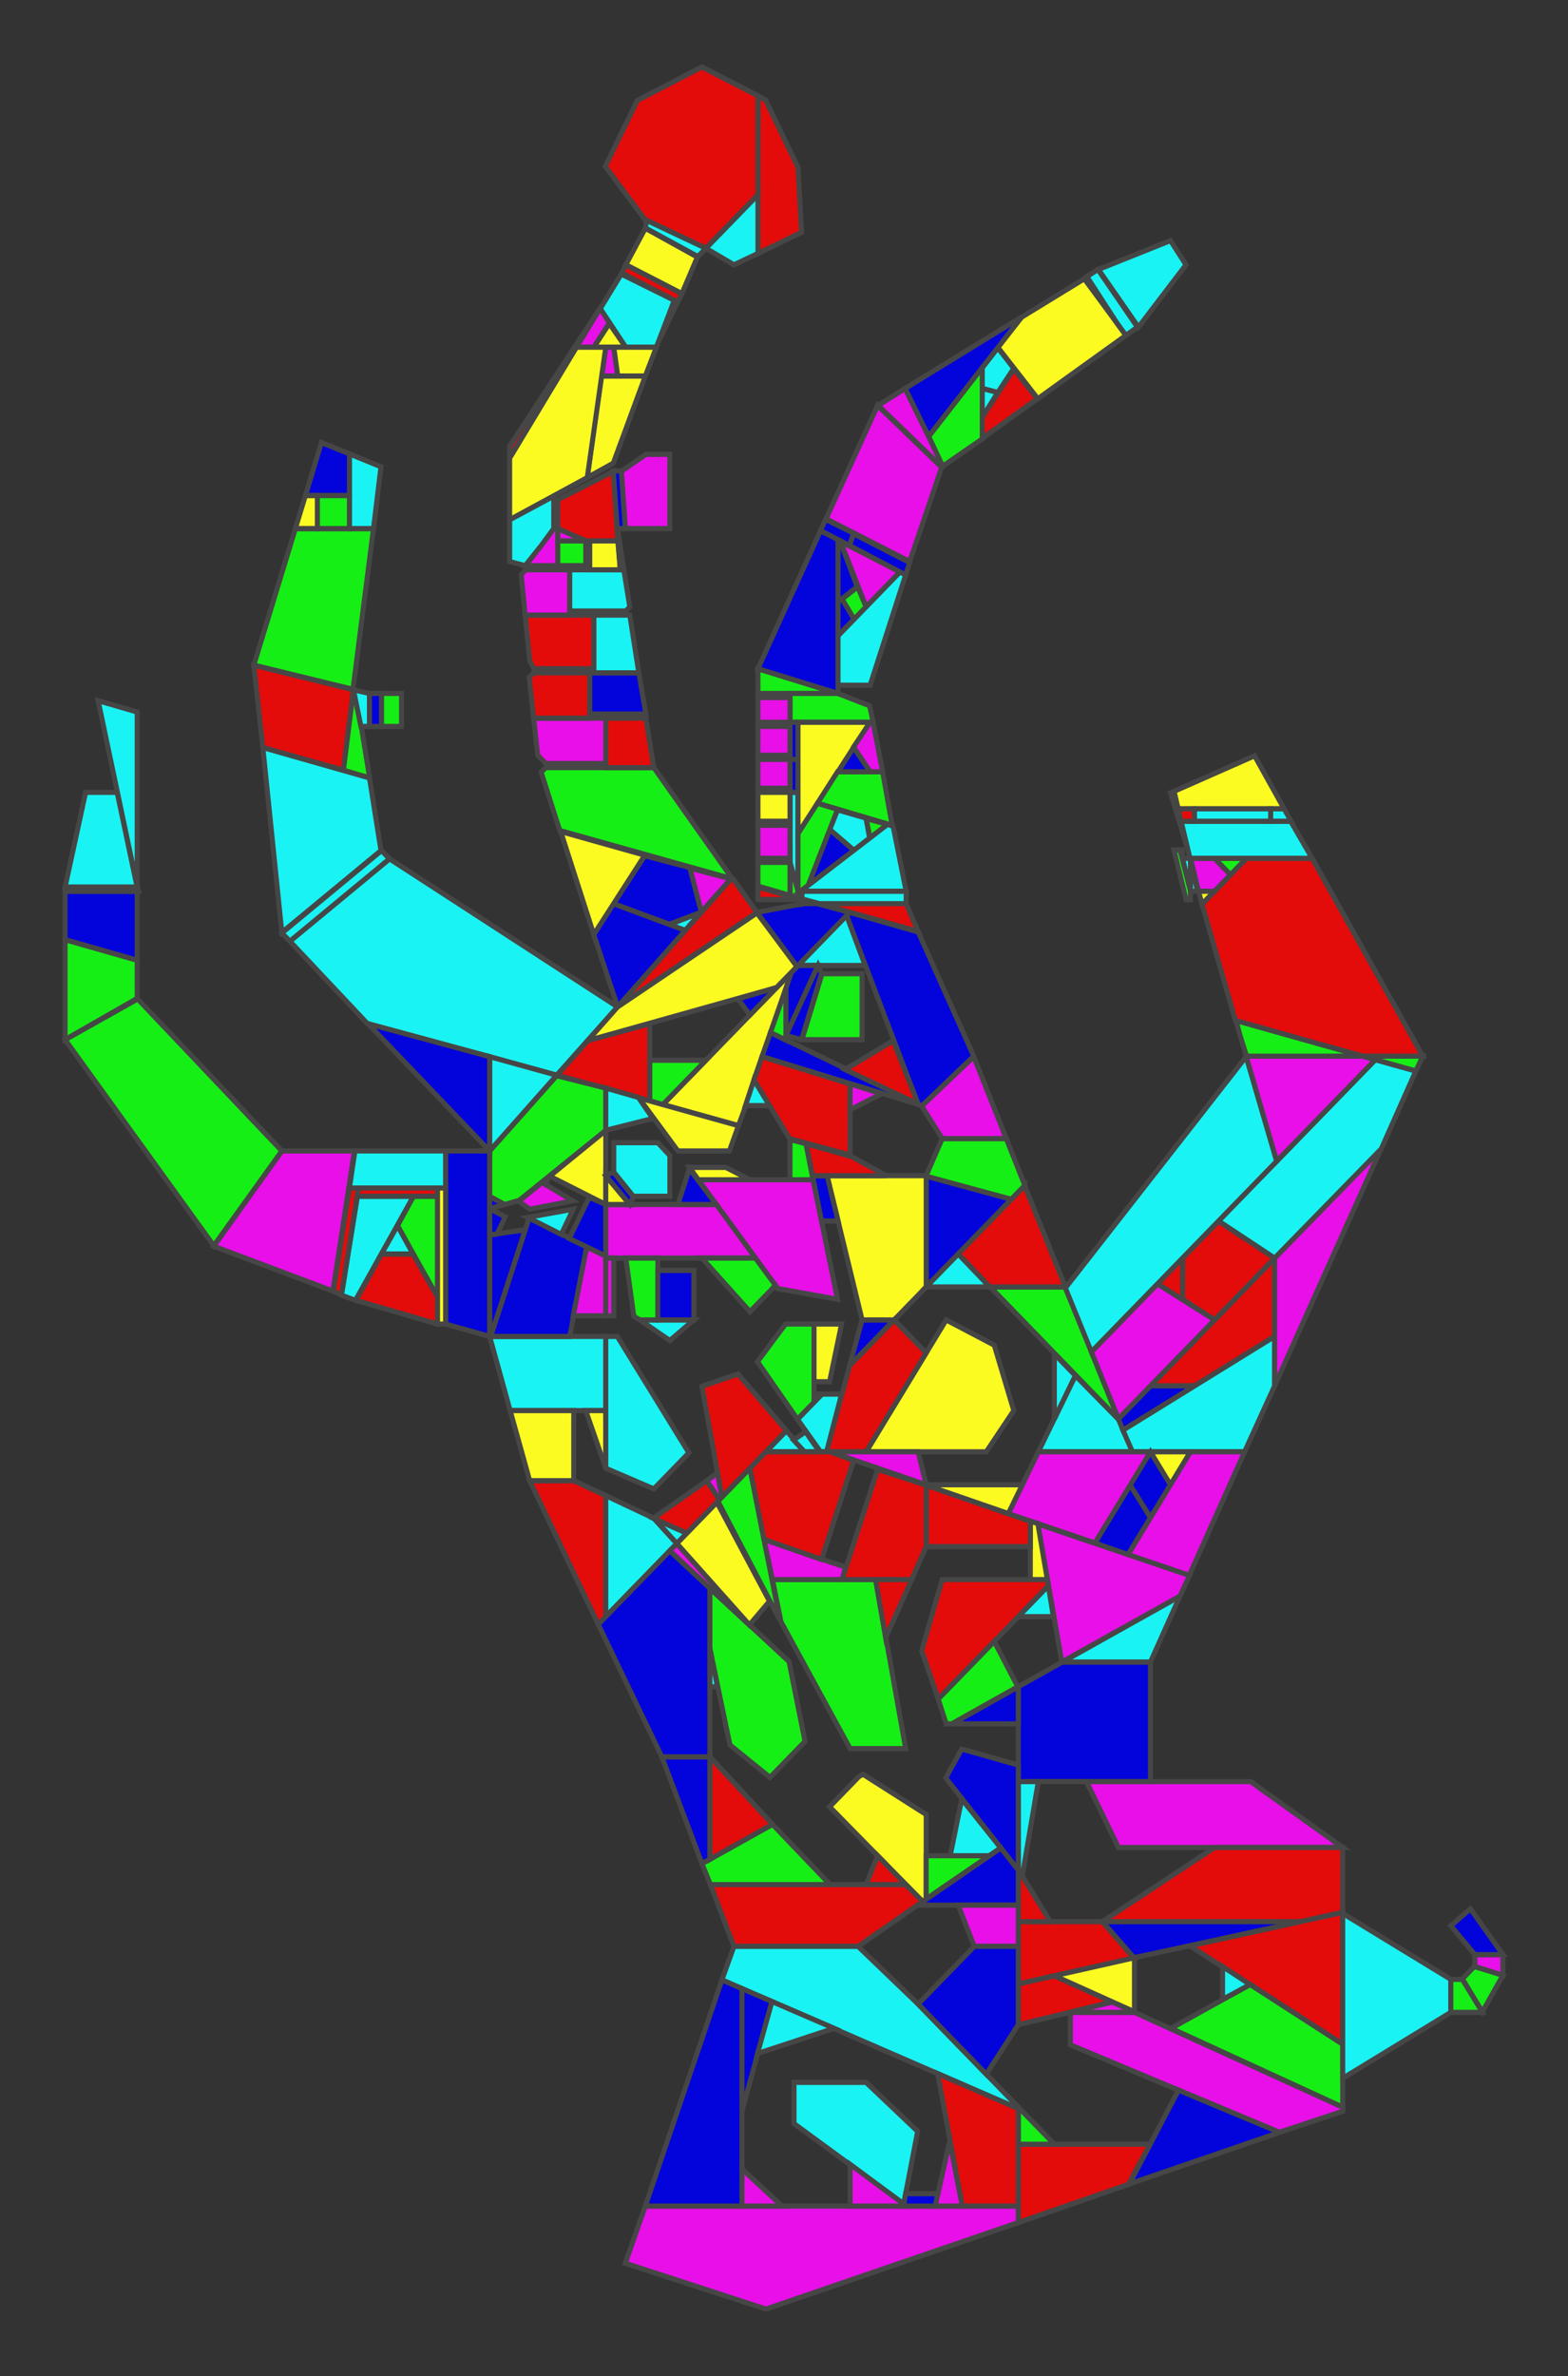 <svg width="900" height="1363" preserveAspectRatio="none" viewBox="-698 -3586 3132 4612"
 xmlns="http://www.w3.org/2000/svg" xmlns:xlink="http://www.w3.org/1999/xlink">
   <rect x="-698" y="-3586" width="3132" height="4612" fill="#333333" stroke="none"/>
   <defs>
    <marker id="arrow" markerWidth="10" markerHeight="10" refX="0" refY="2" orient="auto" markerUnits="strokeWidth">
      <path d="M0,0 L0,4 L5,3 z" fill="#f00" />
    </marker>
  </defs>

<polygon points="816,-2288 816,-2288 975,-2240 816,-2240 816,-2240 816,-2288 " fill="rgb(22,239,22)" stroke="rgb(70,70,70)" stroke-width="10" stroke-linecap="round" />
<polygon points="880,-2240 880,-2240 975,-2240 981,-2238 1039,-2216 1046,-2184 880,-2184 880,-2240 " fill="rgb(22,239,22)" stroke="rgb(70,70,70)" stroke-width="10" stroke-linecap="round" />
<polygon points="880,-2232 880,-2184 880,-2184 816,-2184 816,-2184 816,-2232 " fill="rgb(232,15,232)" stroke="rgb(70,70,70)" stroke-width="10" stroke-linecap="round" />
<polygon points="816,-2288 941,-2556 976,-2539 976,-2240 976,-2240 816,-2288 816,-2288 " fill="rgb(3,3,220)" stroke="rgb(70,70,70)" stroke-width="10" stroke-linecap="round" />
<polygon points="984,-2423 1015,-2447 1032,-2408 1032,-2408 1008,-2384 1008,-2384 1008,-2384 " fill="rgb(22,239,22)" stroke="rgb(70,70,70)" stroke-width="10" stroke-linecap="round" />
<polygon points="1008,-2384 976,-2352 976,-2418 984,-2423 1008,-2384 " fill="rgb(3,3,220)" stroke="rgb(70,70,70)" stroke-width="10" stroke-linecap="round" />
<polygon points="1014,-2447 976,-2418 976,-2418 976,-2539 980,-2536 " fill="rgb(3,3,220)" stroke="rgb(70,70,70)" stroke-width="10" stroke-linecap="round" />
<polygon points="1032,-2408 1032,-2408 981,-2535 1100,-2476 " fill="rgb(232,15,232)" stroke="rgb(70,70,70)" stroke-width="10" stroke-linecap="round" />
<polygon points="1100,-2476 1111,-2470 1040,-2256 976,-2256 976,-2352 1100,-2476 " fill="rgb(26,243,243)" stroke="rgb(70,70,70)" stroke-width="10" stroke-linecap="round" />
<polygon points="1183,-2679 1119,-2496 952,-2579 1055,-2799 " fill="rgb(232,15,232)" stroke="rgb(70,70,70)" stroke-width="10" stroke-linecap="round" />
<polygon points="951,-2578 1007,-2551 999,-2527 941,-2556 " fill="rgb(3,3,220)" stroke="rgb(70,70,70)" stroke-width="10" stroke-linecap="round" />
<polygon points="1119,-2494 1111,-2470 999,-2527 1007,-2550 " fill="rgb(3,3,220)" stroke="rgb(70,70,70)" stroke-width="10" stroke-linecap="round" />
<polygon points="1056,-2799 1110,-2832 1186,-2681 1184,-2679 " fill="rgb(232,15,232)" stroke="rgb(70,70,70)" stroke-width="10" stroke-linecap="round" />
<polygon points="816,-3094 816,-3400 831,-3392 896,-3261 903,-3135 " fill="rgb(228,11,11)" stroke="rgb(70,70,70)" stroke-width="10" stroke-linecap="round" />
<polygon points="880,-2048 896,-2048 896,-1856 880,-1912 880,-1912 880,-2048 880,-2048 880,-2048 880,-2048 " fill="rgb(26,243,243)" stroke="rgb(70,70,70)" stroke-width="10" stroke-linecap="round" />
<polygon points="896,-1856 896,-1856 896,-1844 896,-1844 880,-1848 880,-1912 " fill="rgb(22,239,22)" stroke="rgb(70,70,70)" stroke-width="10" stroke-linecap="round" />
<polygon points="880,-1912 880,-1912 880,-1848 816,-1866 816,-1912 816,-1912 " fill="rgb(22,239,22)" stroke="rgb(70,70,70)" stroke-width="10" stroke-linecap="round" />
<polygon points="880,-1984 880,-1984 880,-1920 880,-1920 816,-1920 816,-1984 816,-1984 " fill="rgb(232,15,232)" stroke="rgb(70,70,70)" stroke-width="10" stroke-linecap="round" />
<polygon points="880,-2048 880,-2048 880,-1992 880,-1992 816,-1992 816,-2048 816,-2048 " fill="rgb(251,251,34)" stroke="rgb(70,70,70)" stroke-width="10" stroke-linecap="round" />
<polygon points="880,-2112 880,-2112 880,-2112 896,-2112 896,-2048 880,-2048 " fill="rgb(3,3,220)" stroke="rgb(70,70,70)" stroke-width="10" stroke-linecap="round" />
<polygon points="880,-2112 880,-2112 880,-2056 880,-2056 816,-2056 816,-2112 816,-2112 " fill="rgb(232,15,232)" stroke="rgb(70,70,70)" stroke-width="10" stroke-linecap="round" />
<polygon points="880,-2184 880,-2184 896,-2184 896,-2112 880,-2112 880,-2184 880,-2184 " fill="rgb(3,3,220)" stroke="rgb(70,70,70)" stroke-width="10" stroke-linecap="round" />
<polygon points="880,-2120 880,-2120 816,-2120 816,-2176 880,-2176 " fill="rgb(232,15,232)" stroke="rgb(70,70,70)" stroke-width="10" stroke-linecap="round" />
<polygon points="896,-1968 896,-2184 1040,-2184 896,-1968 " fill="rgb(251,251,34)" stroke="rgb(70,70,70)" stroke-width="10" stroke-linecap="round" />
<polygon points="1039,-1959 1008,-1935 959,-1976 975,-2014 1032,-1998 " fill="rgb(26,243,243)" stroke="rgb(70,70,70)" stroke-width="10" stroke-linecap="round" />
<polygon points="916,-1867 959,-1976 1008,-1935 " fill="rgb(3,3,220)" stroke="rgb(70,70,70)" stroke-width="10" stroke-linecap="round" />
<polygon points="1032,-1997 1075,-1986 1040,-1959 " fill="rgb(22,239,22)" stroke="rgb(70,70,70)" stroke-width="10" stroke-linecap="round" />
<polygon points="896,-1968 935,-2027 975,-2015 916,-1867 901,-1856 896,-1856 896,-1856 " fill="rgb(22,239,22)" stroke="rgb(70,70,70)" stroke-width="10" stroke-linecap="round" />
<polygon points="1112,-1856 901,-1856 988,-1921 1075,-1986 1086,-1982 " fill="rgb(26,243,243)" stroke="rgb(70,70,70)" stroke-width="10" stroke-linecap="round" />
<polygon points="1065,-2088 1084,-1984 935,-2027 975,-2088 1065,-2088 " fill="rgb(22,239,22)" stroke="rgb(70,70,70)" stroke-width="10" stroke-linecap="round" />
<polygon points="1046,-2184 1065,-2088 1040,-2088 1040,-2088 1007,-2136 1040,-2184 " fill="rgb(232,15,232)" stroke="rgb(70,70,70)" stroke-width="10" stroke-linecap="round" />
<polygon points="976,-2088 1007,-2135 1040,-2088 1040,-2088 " fill="rgb(3,3,220)" stroke="rgb(70,70,70)" stroke-width="10" stroke-linecap="round" />
<polygon points="939,-1832 1112,-1832 1112,-1832 1136,-1778 " fill="rgb(228,11,11)" stroke="rgb(70,70,70)" stroke-width="10" stroke-linecap="round" />
<polygon points="1112,-1856 1112,-1856 1112,-1832 939,-1832 939,-1832 904,-1841 904,-1856 " fill="rgb(26,243,243)" stroke="rgb(70,70,70)" stroke-width="10" stroke-linecap="round" />
<polygon points="2144,-1536 2130,-1507 2024,-1536 2144,-1536 " fill="rgb(22,239,22)" stroke="rgb(70,70,70)" stroke-width="10" stroke-linecap="round" />
<polygon points="1760,-1888 1728,-1856 1728,-1856 1696,-1856 1696,-1856 1680,-1920 1728,-1920 1728,-1920 1760,-1888 " fill="rgb(232,15,232)" stroke="rgb(70,70,70)" stroke-width="10" stroke-linecap="round" />
<polygon points="1728,-1920 1792,-1920 1760,-1888 1728,-1920 " fill="rgb(22,239,22)" stroke="rgb(70,70,70)" stroke-width="10" stroke-linecap="round" />
<polygon points="1728,-1856 1728,-1856 1703,-1831 1696,-1856 " fill="rgb(251,251,34)" stroke="rgb(70,70,70)" stroke-width="10" stroke-linecap="round" />
<polygon points="2024,-1536 2024,-1536 1770,-1604 1703,-1831 1792,-1920 1792,-1920 1923,-1920 2144,-1536 " fill="rgb(228,11,11)" stroke="rgb(70,70,70)" stroke-width="10" stroke-linecap="round" />
<polygon points="1923,-1920 1679,-1920 1679,-1920 1661,-1992 1880,-1992 1880,-1992 " fill="rgb(26,243,243)" stroke="rgb(70,70,70)" stroke-width="10" stroke-linecap="round" />
<polygon points="1867,-2016 1655,-2016 1655,-2016 1647,-2050 1808,-2119 " fill="rgb(251,251,34)" stroke="rgb(70,70,70)" stroke-width="10" stroke-linecap="round" />
<polygon points="1881,-1992 1840,-1992 1840,-2016 1840,-2016 1867,-2016 " fill="rgb(26,243,243)" stroke="rgb(70,70,70)" stroke-width="10" stroke-linecap="round" />
<polygon points="1688,-1992 1661,-1992 1655,-2016 1688,-2016 1688,-1992 " fill="rgb(228,11,11)" stroke="rgb(70,70,70)" stroke-width="10" stroke-linecap="round" />
<polygon points="1688,-2016 1840,-2016 1840,-2016 1840,-1992 1840,-1992 1688,-1992 1688,-1992 1688,-2016 " fill="rgb(26,243,243)" stroke="rgb(70,70,70)" stroke-width="10" stroke-linecap="round" />
<polygon points="1673,-1942 1640,-2047 1647,-2050 " fill="rgb(26,243,243)" stroke="rgb(70,70,70)" stroke-width="10" stroke-linecap="round" />
<polygon points="1680,-1914 1680,-1856 1680,-1856 1664,-1920 1678,-1920 1678,-1920 " fill="rgb(26,243,243)" stroke="rgb(70,70,70)" stroke-width="10" stroke-linecap="round" />
<polygon points="1664,-1920 1663,-1920 1659,-1936 1664,-1936 " fill="rgb(3,3,220)" stroke="rgb(70,70,70)" stroke-width="10" stroke-linecap="round" />
<polygon points="1671,-1840 1647,-1936 1659,-1936 1680,-1856 1680,-1856 1680,-1840 " fill="rgb(22,239,22)" stroke="rgb(70,70,70)" stroke-width="10" stroke-linecap="round" />
<polygon points="1694,-1856 1680,-1856 1680,-1914 " fill="rgb(26,243,243)" stroke="rgb(70,70,70)" stroke-width="10" stroke-linecap="round" />
<polygon points="1327,-2871 1295,-2824 1264,-2832 1264,-2832 1264,-2872 1295,-2911 " fill="rgb(26,243,243)" stroke="rgb(70,70,70)" stroke-width="10" stroke-linecap="round" />
<polygon points="1264,-2776 1264,-2832 1264,-2832 1295,-2824 " fill="rgb(26,243,243)" stroke="rgb(70,70,70)" stroke-width="10" stroke-linecap="round" />
<polygon points="1264,-2735 1264,-2776 1264,-2776 1327,-2870 1374,-2812 " fill="rgb(228,11,11)" stroke="rgb(70,70,70)" stroke-width="10" stroke-linecap="round" />
<polygon points="1264,-2734 1185,-2681 1157,-2739 1264,-2873 1264,-2734 " fill="rgb(22,239,22)" stroke="rgb(70,70,70)" stroke-width="10" stroke-linecap="round" />
<polygon points="1295,-2912 1342,-2970 1468,-3045 1551,-2935 1375,-2812 " fill="rgb(251,251,34)" stroke="rgb(70,70,70)" stroke-width="10" stroke-linecap="round" />
<polygon points="1343,-2971 1157,-2739 1110,-2832 " fill="rgb(3,3,220)" stroke="rgb(70,70,70)" stroke-width="10" stroke-linecap="round" />
<polygon points="1496,-3063 1640,-3119 1671,-3072 1576,-2951 " fill="rgb(26,243,243)" stroke="rgb(70,70,70)" stroke-width="10" stroke-linecap="round" />
<polygon points="1472,-3048 1490,-3024 1490,-3024 1530,-2964 1468,-3045 " fill="rgb(26,243,243)" stroke="rgb(70,70,70)" stroke-width="10" stroke-linecap="round" />
<polygon points="1472,-3048 1473,-3049 1490,-3024 1472,-3048 " fill="rgb(232,15,232)" stroke="rgb(70,70,70)" stroke-width="10" stroke-linecap="round" />
<polygon points="1533,-2959 1473,-3049 1495,-3063 1574,-2951 1551,-2935 " fill="rgb(26,243,243)" stroke="rgb(70,70,70)" stroke-width="10" stroke-linecap="round" />
<polygon points="488,-2912 488,-2912 488,-2912 519,-2958 552,-2912 552,-2912 488,-2912 " fill="rgb(251,251,34)" stroke="rgb(70,70,70)" stroke-width="10" stroke-linecap="round" />
<polygon points="488,-2912 488,-2912 453,-2912 501,-2988 519,-2959 " fill="rgb(232,15,232)" stroke="rgb(70,70,70)" stroke-width="10" stroke-linecap="round" />
<polygon points="613,-2912 552,-2912 552,-2912 501,-2987 543,-3054 649,-3003 " fill="rgb(26,243,243)" stroke="rgb(70,70,70)" stroke-width="10" stroke-linecap="round" />
<polygon points="512,-2912 512,-2912 528,-2912 536,-2856 536,-2856 504,-2856 504,-2856 " fill="rgb(232,15,232)" stroke="rgb(70,70,70)" stroke-width="10" stroke-linecap="round" />
<polygon points="528,-2912 613,-2912 613,-2912 591,-2856 536,-2856 528,-2912 " fill="rgb(251,251,34)" stroke="rgb(70,70,70)" stroke-width="10" stroke-linecap="round" />
<polygon points="503,-2856 591,-2856 591,-2856 527,-2687 475,-2659 " fill="rgb(251,251,34)" stroke="rgb(70,70,70)" stroke-width="10" stroke-linecap="round" />
<polygon points="320,-2697 320,-2697 453,-2912 512,-2912 512,-2912 512,-2912 475,-2659 320,-2577 " fill="rgb(251,251,34)" stroke="rgb(70,70,70)" stroke-width="10" stroke-linecap="round" />
<polygon points="320,-2720 500,-2987 320,-2697 320,-2720 " fill="rgb(228,11,11)" stroke="rgb(70,70,70)" stroke-width="10" stroke-linecap="round" />
<polygon points="649,-3003 655,-2999 620,-2928 " fill="rgb(22,239,22)" stroke="rgb(70,70,70)" stroke-width="10" stroke-linecap="round" />
<polygon points="664,-3016 552,-3072 591,-3143 695,-3087 " fill="rgb(251,251,34)" stroke="rgb(70,70,70)" stroke-width="10" stroke-linecap="round" />
<polygon points="656,-3000 544,-3056 552,-3072 664,-3016 " fill="rgb(228,11,11)" stroke="rgb(70,70,70)" stroke-width="10" stroke-linecap="round" />
<polygon points="575,-3391 704,-3456 704,-3456 816,-3400 816,-3208 712,-3104 712,-3104 590,-3160 511,-3263 " fill="rgb(228,11,11)" stroke="rgb(70,70,70)" stroke-width="10" stroke-linecap="round" />
<polygon points="712,-3104 712,-3104 696,-3088 696,-3088 592,-3143 592,-3159 " fill="rgb(26,243,243)" stroke="rgb(70,70,70)" stroke-width="10" stroke-linecap="round" />
<polygon points="768,-3072 712,-3104 816,-3208 816,-3094 " fill="rgb(26,243,243)" stroke="rgb(70,70,70)" stroke-width="10" stroke-linecap="round" />
<polygon points="608,-2096 608,-2096 765,-1880 420,-1974 383,-2087 392,-2096 608,-2096 " fill="rgb(22,239,22)" stroke="rgb(70,70,70)" stroke-width="10" stroke-linecap="round" />
<polygon points="608,-2096 512,-2096 512,-2096 512,-2192 512,-2192 592,-2192 592,-2192 " fill="rgb(228,11,11)" stroke="rgb(70,70,70)" stroke-width="10" stroke-linecap="round" />
<polygon points="368,-2192 512,-2192 512,-2192 512,-2104 392,-2104 376,-2120 " fill="rgb(232,15,232)" stroke="rgb(70,70,70)" stroke-width="10" stroke-linecap="round" />
<polygon points="480,-2280 480,-2192 480,-2192 368,-2192 359,-2271 368,-2280 480,-2280 " fill="rgb(228,11,11)" stroke="rgb(70,70,70)" stroke-width="10" stroke-linecap="round" />
<polygon points="592,-2200 480,-2200 480,-2280 578,-2280 " fill="rgb(3,3,220)" stroke="rgb(70,70,70)" stroke-width="10" stroke-linecap="round" />
<polygon points="560,-2392 578,-2280 488,-2280 488,-2392 488,-2392 560,-2392 " fill="rgb(26,243,243)" stroke="rgb(70,70,70)" stroke-width="10" stroke-linecap="round" />
<polygon points="351,-2392 488,-2392 488,-2392 488,-2288 368,-2288 360,-2304 " fill="rgb(228,11,11)" stroke="rgb(70,70,70)" stroke-width="10" stroke-linecap="round" />
<polygon points="440,-2480 440,-2392 440,-2392 351,-2392 343,-2471 352,-2480 440,-2480 " fill="rgb(232,15,232)" stroke="rgb(70,70,70)" stroke-width="10" stroke-linecap="round" />
<polygon points="440,-2400 440,-2480 548,-2480 560,-2408 552,-2400 " fill="rgb(26,243,243)" stroke="rgb(70,70,70)" stroke-width="10" stroke-linecap="round" />
<polygon points="472,-2536 416,-2560 416,-2560 416,-2616 416,-2616 527,-2671 536,-2536 472,-2536 " fill="rgb(228,11,11)" stroke="rgb(70,70,70)" stroke-width="10" stroke-linecap="round" />
<polygon points="472,-2536 472,-2536 416,-2536 416,-2560 " fill="rgb(232,15,232)" stroke="rgb(70,70,70)" stroke-width="10" stroke-linecap="round" />
<polygon points="480,-2536 536,-2536 541,-2480 480,-2480 480,-2536 " fill="rgb(251,251,34)" stroke="rgb(70,70,70)" stroke-width="10" stroke-linecap="round" />
<polygon points="416,-2488 416,-2536 472,-2536 472,-2488 " fill="rgb(22,239,22)" stroke="rgb(70,70,70)" stroke-width="10" stroke-linecap="round" />
<polygon points="408,-2560 416,-2560 416,-2488 352,-2488 408,-2560 " fill="rgb(232,15,232)" stroke="rgb(70,70,70)" stroke-width="10" stroke-linecap="round" />
<polygon points="320,-2577 408,-2623 408,-2560 383,-2527 351,-2488 320,-2496 320,-2577 " fill="rgb(26,243,243)" stroke="rgb(70,70,70)" stroke-width="10" stroke-linecap="round" />
<polygon points="551,-2560 543,-2671 592,-2704 640,-2704 640,-2560 " fill="rgb(232,15,232)" stroke="rgb(70,70,70)" stroke-width="10" stroke-linecap="round" />
<polygon points="548,-2480 541,-2480 534,-2570 548,-2480 " fill="rgb(3,3,220)" stroke="rgb(70,70,70)" stroke-width="10" stroke-linecap="round" />
<polygon points="543,-2672 551,-2560 535,-2560 527,-2672 " fill="rgb(3,3,220)" stroke="rgb(70,70,70)" stroke-width="10" stroke-linecap="round" />
<polygon points="8,-2247 -12,-2091 -173,-2135 -191,-2295 " fill="rgb(228,11,11)" stroke="rgb(70,70,70)" stroke-width="10" stroke-linecap="round" />
<polygon points="7,-2248 -191,-2295 -108,-2560 48,-2560 48,-2560 48,-2560 " fill="rgb(22,239,22)" stroke="rgb(70,70,70)" stroke-width="10" stroke-linecap="round" />
<polygon points="48,-2560 48,-2560 0,-2560 0,-2705 0,-2705 63,-2680 " fill="rgb(26,243,243)" stroke="rgb(70,70,70)" stroke-width="10" stroke-linecap="round" />
<polygon points="-88,-2624 -88,-2624 -56,-2727 0,-2705 0,-2624 " fill="rgb(3,3,220)" stroke="rgb(70,70,70)" stroke-width="10" stroke-linecap="round" />
<polygon points="-88,-2624 -64,-2624 -64,-2560 -64,-2560 -108,-2560 " fill="rgb(251,251,34)" stroke="rgb(70,70,70)" stroke-width="10" stroke-linecap="round" />
<polygon points="-64,-2624 0,-2624 0,-2624 0,-2560 0,-2560 -64,-2560 -64,-2560 -64,-2624 " fill="rgb(22,239,22)" stroke="rgb(70,70,70)" stroke-width="10" stroke-linecap="round" />
<polygon points="24,-2174 40,-2078 40,-2076 -12,-2091 8,-2247 " fill="rgb(22,239,22)" stroke="rgb(70,70,70)" stroke-width="10" stroke-linecap="round" />
<polygon points="40,-2176 23,-2176 8,-2247 8,-2247 40,-2240 " fill="rgb(26,243,243)" stroke="rgb(70,70,70)" stroke-width="10" stroke-linecap="round" />
<polygon points="64,-2176 64,-2240 104,-2240 104,-2176 " fill="rgb(22,239,22)" stroke="rgb(70,70,70)" stroke-width="10" stroke-linecap="round" />
<polygon points="64,-2176 40,-2176 40,-2240 64,-2240 64,-2176 " fill="rgb(3,3,220)" stroke="rgb(70,70,70)" stroke-width="10" stroke-linecap="round" />
<polygon points="-424,-1864 -568,-1864 -568,-1864 -568,-1864 -527,-2048 -464,-2048 " fill="rgb(26,243,243)" stroke="rgb(70,70,70)" stroke-width="10" stroke-linecap="round" />
<polygon points="-424,-1722 -568,-1762 -568,-1856 -568,-1856 -424,-1856 -424,-1856 " fill="rgb(3,3,220)" stroke="rgb(70,70,70)" stroke-width="10" stroke-linecap="round" />
<polygon points="-568,-1864 -423,-1864 -423,-1864 -421,-1856 -568,-1856 -568,-1856 -568,-1864 " fill="rgb(232,15,232)" stroke="rgb(70,70,70)" stroke-width="10" stroke-linecap="round" />
<polygon points="-135,-1776 -173,-2135 40,-2076 63,-1935 " fill="rgb(26,243,243)" stroke="rgb(70,70,70)" stroke-width="10" stroke-linecap="round" />
<polygon points="-424,-2204 -424,-1866 -502,-2226 " fill="rgb(26,243,243)" stroke="rgb(70,70,70)" stroke-width="10" stroke-linecap="round" />
<polygon points="702,-1815 639,-1792 527,-1832 590,-1925 680,-1902 703,-1816 " fill="rgb(3,3,220)" stroke="rgb(70,70,70)" stroke-width="10" stroke-linecap="round" />
<polygon points="702,-1815 671,-1780 638,-1791 " fill="rgb(26,243,243)" stroke="rgb(70,70,70)" stroke-width="10" stroke-linecap="round" />
<polygon points="488,-1772 527,-1832 671,-1780 536,-1631 " fill="rgb(3,3,220)" stroke="rgb(70,70,70)" stroke-width="10" stroke-linecap="round" />
<polygon points="422,-1972 590,-1926 488,-1772 488,-1772 455,-1872 " fill="rgb(251,251,34)" stroke="rgb(70,70,70)" stroke-width="10" stroke-linecap="round" />
<polygon points="680,-1901 762,-1880 703,-1816 " fill="rgb(232,15,232)" stroke="rgb(70,70,70)" stroke-width="10" stroke-linecap="round" />
<polygon points="36,-1599 -119,-1759 80,-1919 535,-1632 535,-1631 414,-1499 " fill="rgb(26,243,243)" stroke="rgb(70,70,70)" stroke-width="10" stroke-linecap="round" />
<polygon points="-135,-1775 64,-1935 80,-1919 -119,-1759 " fill="rgb(26,243,243)" stroke="rgb(70,70,70)" stroke-width="10" stroke-linecap="round" />
<polygon points="1184,-1376 1312,-1376 1312,-1376 1349,-1285 1322,-1258 1151,-1302 " fill="rgb(22,239,22)" stroke="rgb(70,70,70)" stroke-width="10" stroke-linecap="round" />
<polygon points="1143,-1439 1247,-1535 1312,-1376 1184,-1376 1184,-1376 " fill="rgb(232,15,232)" stroke="rgb(70,70,70)" stroke-width="10" stroke-linecap="round" />
<polygon points="626,-1442 883,-1699 883,-1699 788,-1430 777,-1401 " fill="rgb(251,251,34)" stroke="rgb(70,70,70)" stroke-width="10" stroke-linecap="round" />
<polygon points="841,-1582 1144,-1440 1144,-1440 1144,-1440 824,-1535 " fill="rgb(3,3,220)" stroke="rgb(70,70,70)" stroke-width="10" stroke-linecap="round" />
<polygon points="879,-1376 808,-1490 824,-1535 1000,-1482 1000,-1344 " fill="rgb(228,11,11)" stroke="rgb(70,70,70)" stroke-width="10" stroke-linecap="round" />
<polygon points="791,-1440 808,-1490 839,-1440 " fill="rgb(26,243,243)" stroke="rgb(70,70,70)" stroke-width="10" stroke-linecap="round" />
<polygon points="1063,-1463 1000,-1432 1000,-1482 " fill="rgb(232,15,232)" stroke="rgb(70,70,70)" stroke-width="10" stroke-linecap="round" />
<polygon points="1247,-1536 1144,-1440 1144,-1440 1136,-1442 993,-1809 999,-1815 1136,-1777 " fill="rgb(3,3,220)" stroke="rgb(70,70,70)" stroke-width="10" stroke-linecap="round" />
<polygon points="896,-1712 993,-1809 1030,-1712 896,-1712 " fill="rgb(26,243,243)" stroke="rgb(70,70,70)" stroke-width="10" stroke-linecap="round" />
<polygon points="1086,-1566 1136,-1443 990,-1510 " fill="rgb(228,11,11)" stroke="rgb(70,70,70)" stroke-width="10" stroke-linecap="round" />
<polygon points="944,-1696 1024,-1696 1024,-1568 904,-1568 " fill="rgb(22,239,22)" stroke="rgb(70,70,70)" stroke-width="10" stroke-linecap="round" />
<polygon points="872,-1567 841,-1582 872,-1668 872,-1567 " fill="rgb(22,239,22)" stroke="rgb(70,70,70)" stroke-width="10" stroke-linecap="round" />
<polygon points="872,-1576 872,-1668 883,-1699 896,-1712 936,-1712 872,-1576 " fill="rgb(3,3,220)" stroke="rgb(70,70,70)" stroke-width="10" stroke-linecap="round" />
<polygon points="936,-1712 936,-1712 943,-1696 903,-1568 872,-1576 872,-1576 936,-1712 " fill="rgb(3,3,220)" stroke="rgb(70,70,70)" stroke-width="10" stroke-linecap="round" />
<polygon points="476,-1566 536,-1632 536,-1632 536,-1632 814,-1814 894,-1710 853,-1669 853,-1669 " fill="rgb(251,251,34)" stroke="rgb(70,70,70)" stroke-width="10" stroke-linecap="round" />
<polygon points="476,-1566 600,-1599 600,-1449 600,-1449 415,-1499 " fill="rgb(228,11,11)" stroke="rgb(70,70,70)" stroke-width="10" stroke-linecap="round" />
<polygon points="600,-1528 712,-1528 712,-1528 626,-1442 600,-1449 " fill="rgb(22,239,22)" stroke="rgb(70,70,70)" stroke-width="10" stroke-linecap="round" />
<polygon points="776,-1647 853,-1669 800,-1616 " fill="rgb(3,3,220)" stroke="rgb(70,70,70)" stroke-width="10" stroke-linecap="round" />
<polygon points="536,-1632 762,-1880 768,-1878 814,-1815 536,-1632 " fill="rgb(228,11,11)" stroke="rgb(70,70,70)" stroke-width="10" stroke-linecap="round" />
<polygon points="894,-1710 814,-1815 906,-1832 934,-1832 934,-1832 999,-1815 " fill="rgb(3,3,220)" stroke="rgb(70,70,70)" stroke-width="10" stroke-linecap="round" />
<polygon points="906,-1832 906,-1832 923,-1835 934,-1832 " fill="rgb(251,251,34)" stroke="rgb(70,70,70)" stroke-width="10" stroke-linecap="round" />
<polygon points="904,-1840 904,-1840 923,-1835 904,-1831 " fill="rgb(26,243,243)" stroke="rgb(70,70,70)" stroke-width="10" stroke-linecap="round" />
<polygon points="816,-1864 896,-1842 896,-1840 816,-1840 " fill="rgb(228,11,11)" stroke="rgb(70,70,70)" stroke-width="10" stroke-linecap="round" />
<polygon points="360,-712 448,-712 448,-712 512,-683 512,-448 497,-433 " fill="rgb(228,11,11)" stroke="rgb(70,70,70)" stroke-width="10" stroke-linecap="round" />
<polygon points="280,-992 512,-992 512,-992 512,-992 512,-848 321,-848 280,-992 " fill="rgb(26,243,243)" stroke="rgb(70,70,70)" stroke-width="10" stroke-linecap="round" />
<polygon points="360,-712 321,-848 448,-848 448,-712 448,-712 360,-712 " fill="rgb(251,251,34)" stroke="rgb(70,70,70)" stroke-width="10" stroke-linecap="round" />
<polygon points="472,-848 512,-848 512,-736 " fill="rgb(251,251,34)" stroke="rgb(70,70,70)" stroke-width="10" stroke-linecap="round" />
<polygon points="280,-1240 280,-1264 310,-1248 280,-1240 " fill="rgb(3,3,220)" stroke="rgb(70,70,70)" stroke-width="10" stroke-linecap="round" />
<polygon points="282,-992 359,-1222 474,-1166 440,-992 440,-992 " fill="rgb(3,3,220)" stroke="rgb(70,70,70)" stroke-width="10" stroke-linecap="round" />
<polygon points="280,-992 280,-1189 280,-1189 351,-1199 282,-992 280,-992 " fill="rgb(3,3,220)" stroke="rgb(70,70,70)" stroke-width="10" stroke-linecap="round" />
<polygon points="280,-1189 280,-1240 280,-1240 280,-1240 311,-1224 295,-1191 " fill="rgb(3,3,220)" stroke="rgb(70,70,70)" stroke-width="10" stroke-linecap="round" />
<polygon points="447,-1032 474,-1166 512,-1148 512,-1032 " fill="rgb(232,15,232)" stroke="rgb(70,70,70)" stroke-width="10" stroke-linecap="round" />
<polygon points="400,-1303 512,-1392 512,-1392 512,-1248 512,-1248 512,-1248 " fill="rgb(251,251,34)" stroke="rgb(70,70,70)" stroke-width="10" stroke-linecap="round" />
<polygon points="439,-1182 479,-1262 512,-1248 512,-1148 " fill="rgb(3,3,220)" stroke="rgb(70,70,70)" stroke-width="10" stroke-linecap="round" />
<polygon points="360,-1239 338,-1254 385,-1291 446,-1255 " fill="rgb(232,15,232)" stroke="rgb(70,70,70)" stroke-width="10" stroke-linecap="round" />
<polygon points="399,-1302 391,-1287 385,-1291 " fill="rgb(26,243,243)" stroke="rgb(70,70,70)" stroke-width="10" stroke-linecap="round" />
<polygon points="447,-1239 423,-1190 356,-1223 " fill="rgb(26,243,243)" stroke="rgb(70,70,70)" stroke-width="10" stroke-linecap="round" />
<polygon points="339,-1256 310,-1248 280,-1264 280,-1352 280,-1352 414,-1498 512,-1474 512,-1392 512,-1392 " fill="rgb(22,239,22)" stroke="rgb(70,70,70)" stroke-width="10" stroke-linecap="round" />
<polygon points="280,-1352 280,-1535 414,-1499 280,-1352 " fill="rgb(26,243,243)" stroke="rgb(70,70,70)" stroke-width="10" stroke-linecap="round" />
<polygon points="280,-1535 280,-1352 280,-1352 37,-1599 " fill="rgb(3,3,220)" stroke="rgb(70,70,70)" stroke-width="10" stroke-linecap="round" />
<polygon points="280,-992 192,-1016 192,-1352 192,-1352 280,-1352 280,-1352 280,-992 " fill="rgb(3,3,220)" stroke="rgb(70,70,70)" stroke-width="10" stroke-linecap="round" />
<polygon points="10,-1352 -33,-1080 -271,-1167 -135,-1352 " fill="rgb(232,15,232)" stroke="rgb(70,70,70)" stroke-width="10" stroke-linecap="round" />
<polygon points="192,-1352 192,-1280 0,-1280 0,-1280 11,-1352 " fill="rgb(26,243,243)" stroke="rgb(70,70,70)" stroke-width="10" stroke-linecap="round" />
<polygon points="128,-1264 128,-1264 128,-1264 12,-1062 -16,-1072 -16,-1072 16,-1264 " fill="rgb(26,243,243)" stroke="rgb(70,70,70)" stroke-width="10" stroke-linecap="round" />
<polygon points="176,-1264 176,-1068 176,-1068 176,-1068 96,-1207 128,-1264 176,-1264 " fill="rgb(22,239,22)" stroke="rgb(70,70,70)" stroke-width="10" stroke-linecap="round" />
<polygon points="127,-1152 127,-1152 176,-1068 176,-1016 176,-1016 13,-1062 64,-1152 " fill="rgb(228,11,11)" stroke="rgb(70,70,70)" stroke-width="10" stroke-linecap="round" />
<polygon points="127,-1152 64,-1152 64,-1152 64,-1152 96,-1207 " fill="rgb(26,243,243)" stroke="rgb(70,70,70)" stroke-width="10" stroke-linecap="round" />
<polygon points="15,-1264 18,-1280 176,-1280 176,-1280 176,-1264 15,-1264 " fill="rgb(228,11,11)" stroke="rgb(70,70,70)" stroke-width="10" stroke-linecap="round" />
<polygon points="176,-1016 176,-1280 176,-1280 192,-1280 192,-1280 192,-1016 " fill="rgb(251,251,34)" stroke="rgb(70,70,70)" stroke-width="10" stroke-linecap="round" />
<polygon points="-32,-1080 0,-1280 0,-1280 18,-1280 18,-1280 -16,-1072 " fill="rgb(228,11,11)" stroke="rgb(70,70,70)" stroke-width="10" stroke-linecap="round" />
<polygon points="-568,-1568 -568,-1568 -568,-1568 -423,-1647 -135,-1352 -271,-1168 " fill="rgb(22,239,22)" stroke="rgb(70,70,70)" stroke-width="10" stroke-linecap="round" />
<polygon points="-424,-1722 -424,-1648 -568,-1568 -568,-1568 -568,-1762 -568,-1762 " fill="rgb(22,239,22)" stroke="rgb(70,70,70)" stroke-width="10" stroke-linecap="round" />
<polygon points="871,-1016 928,-1016 928,-864 928,-864 895,-831 895,-831 815,-943 " fill="rgb(22,239,22)" stroke="rgb(70,70,70)" stroke-width="10" stroke-linecap="round" />
<polygon points="959,-904 928,-904 928,-904 928,-1016 983,-1016 " fill="rgb(251,251,34)" stroke="rgb(70,70,70)" stroke-width="10" stroke-linecap="round" />
<polygon points="928,-880 944,-880 928,-864 " fill="rgb(26,243,243)" stroke="rgb(70,70,70)" stroke-width="10" stroke-linecap="round" />
<polygon points="1088,-1024 1088,-1024 999,-935 1024,-1024 " fill="rgb(3,3,220)" stroke="rgb(70,70,70)" stroke-width="10" stroke-linecap="round" />
<polygon points="512,-683 512,-683 608,-639 654,-590 654,-590 512,-448 " fill="rgb(26,243,243)" stroke="rgb(70,70,70)" stroke-width="10" stroke-linecap="round" />
<polygon points="654,-590 609,-638 674,-610 654,-590 " fill="rgb(26,243,243)" stroke="rgb(70,70,70)" stroke-width="10" stroke-linecap="round" />
<polygon points="607,-639 714,-712 739,-675 674,-610 " fill="rgb(228,11,11)" stroke="rgb(70,70,70)" stroke-width="10" stroke-linecap="round" />
<polygon points="678,-766 608,-696 512,-736 512,-992 535,-992 " fill="rgb(26,243,243)" stroke="rgb(70,70,70)" stroke-width="10" stroke-linecap="round" />
<polygon points="873,-809 744,-680 704,-895 776,-919 " fill="rgb(228,11,11)" stroke="rgb(70,70,70)" stroke-width="10" stroke-linecap="round" />
<polygon points="735,-727 744,-680 739,-675 714,-712 " fill="rgb(232,15,232)" stroke="rgb(70,70,70)" stroke-width="10" stroke-linecap="round" />
<polygon points="580,-1024 688,-1024 640,-984 " fill="rgb(26,243,243)" stroke="rgb(70,70,70)" stroke-width="10" stroke-linecap="round" />
<polygon points="1152,-1303 1322,-1258 1152,-1088 1152,-1303 " fill="rgb(3,3,220)" stroke="rgb(70,70,70)" stroke-width="10" stroke-linecap="round" />
<polygon points="926,-1296 975,-1064 855,-1085 697,-1296 926,-1296 " fill="rgb(232,15,232)" stroke="rgb(70,70,70)" stroke-width="10" stroke-linecap="round" />
<polygon points="912,-1366 926,-1296 880,-1296 880,-1374 880,-1374 " fill="rgb(22,239,22)" stroke="rgb(70,70,70)" stroke-width="10" stroke-linecap="round" />
<polygon points="800,-1296 697,-1296 679,-1320 752,-1320 " fill="rgb(251,251,34)" stroke="rgb(70,70,70)" stroke-width="10" stroke-linecap="round" />
<polygon points="578,-1455 777,-1401 759,-1352 656,-1352 " fill="rgb(251,251,34)" stroke="rgb(70,70,70)" stroke-width="10" stroke-linecap="round" />
<polygon points="1152,-1303 1152,-1088 1152,-1088 1088,-1024 1088,-1024 1024,-1024 1024,-1024 954,-1304 954,-1304 1148,-1304 1148,-1304 " fill="rgb(251,251,34)" stroke="rgb(70,70,70)" stroke-width="10" stroke-linecap="round" />
<polygon points="943,-1216 925,-1304 954,-1304 976,-1216 " fill="rgb(3,3,220)" stroke="rgb(70,70,70)" stroke-width="10" stroke-linecap="round" />
<polygon points="1003,-1341 1072,-1304 925,-1304 912,-1366 " fill="rgb(228,11,11)" stroke="rgb(70,70,70)" stroke-width="10" stroke-linecap="round" />
<polygon points="512,-1144 512,-1248 733,-1248 733,-1248 811,-1144 512,-1144 512,-1144 " fill="rgb(232,15,232)" stroke="rgb(70,70,70)" stroke-width="10" stroke-linecap="round" />
<polygon points="616,-1024 616,-1024 580,-1024 568,-1031 552,-1144 552,-1144 616,-1144 " fill="rgb(22,239,22)" stroke="rgb(70,70,70)" stroke-width="10" stroke-linecap="round" />
<polygon points="512,-1032 512,-1144 528,-1144 528,-1032 " fill="rgb(232,15,232)" stroke="rgb(70,70,70)" stroke-width="10" stroke-linecap="round" />
<polygon points="704,-1144 704,-1144 811,-1144 851,-1091 800,-1040 " fill="rgb(22,239,22)" stroke="rgb(70,70,70)" stroke-width="10" stroke-linecap="round" />
<polygon points="848,-1088 851,-1091 854,-1086 " fill="rgb(232,15,232)" stroke="rgb(70,70,70)" stroke-width="10" stroke-linecap="round" />
<polygon points="616,-1120 688,-1120 688,-1024 616,-1024 " fill="rgb(3,3,220)" stroke="rgb(70,70,70)" stroke-width="10" stroke-linecap="round" />
<polygon points="512,-1392 512,-1474 577,-1456 606,-1415 512,-1392 " fill="rgb(26,243,243)" stroke="rgb(70,70,70)" stroke-width="10" stroke-linecap="round" />
<polygon points="679,-1317 733,-1248 656,-1248 656,-1248 " fill="rgb(3,3,220)" stroke="rgb(70,70,70)" stroke-width="10" stroke-linecap="round" />
<polygon points="567,-1264 528,-1311 528,-1368 616,-1368 640,-1343 640,-1264 " fill="rgb(26,243,243)" stroke="rgb(70,70,70)" stroke-width="10" stroke-linecap="round" />
<polygon points="560,-1248 512,-1248 512,-1304 560,-1248 " fill="rgb(251,251,34)" stroke="rgb(70,70,70)" stroke-width="10" stroke-linecap="round" />
<polygon points="527,-1311 567,-1263 560,-1248 560,-1248 512,-1304 512,-1304 512,-1304 " fill="rgb(3,3,220)" stroke="rgb(70,70,70)" stroke-width="10" stroke-linecap="round" />
<polygon points="1504,144 1901,144 1567,214 1504,144 " fill="rgb(3,3,220)" stroke="rgb(70,70,70)" stroke-width="10" stroke-linecap="round" />
<polygon points="1336,144 1504,144 1504,144 1504,144 1567,215 1336,265 " fill="rgb(228,11,11)" stroke="rgb(70,70,70)" stroke-width="10" stroke-linecap="round" />
<polygon points="1400,144 1336,144 1336,43 1400,144 " fill="rgb(228,11,11)" stroke="rgb(70,70,70)" stroke-width="10" stroke-linecap="round" />
<polygon points="1336,43 1336,-128 1376,-128 1376,-128 1344,55 " fill="rgb(26,243,243)" stroke="rgb(70,70,70)" stroke-width="10" stroke-linecap="round" />
<polygon points="1472,-128 1800,-128 1800,-128 1984,0 1536,0 " fill="rgb(232,15,232)" stroke="rgb(70,70,70)" stroke-width="10" stroke-linecap="round" />
<polygon points="1728,0 1984,0 1984,126 1901,144 1504,144 " fill="rgb(228,11,11)" stroke="rgb(70,70,70)" stroke-width="10" stroke-linecap="round" />
<polygon points="1336,-312 1336,-312 1336,-312 1424,-360 1424,-360 1600,-360 1600,-360 1600,-128 1336,-128 1336,-128 1336,-128 " fill="rgb(3,3,220)" stroke="rgb(70,70,70)" stroke-width="10" stroke-linecap="round" />
<polygon points="1600,-360 1424,-360 1424,-360 1659,-488 " fill="rgb(26,243,243)" stroke="rgb(70,70,70)" stroke-width="10" stroke-linecap="round" />
<polygon points="1984,382 1679,191 1984,126 1984,382 " fill="rgb(228,11,11)" stroke="rgb(70,70,70)" stroke-width="10" stroke-linecap="round" />
<polygon points="1336,344 1336,265 1408,249 1524,300 1336,344 " fill="rgb(228,11,11)" stroke="rgb(70,70,70)" stroke-width="10" stroke-linecap="round" />
<polygon points="1440,383 1440,320 1568,320 1568,320 1984,504 1984,512 1857,553 " fill="rgb(232,15,232)" stroke="rgb(70,70,70)" stroke-width="10" stroke-linecap="round" />
<polygon points="1558,653 1656,471 1858,553 " fill="rgb(3,3,220)" stroke="rgb(70,70,70)" stroke-width="10" stroke-linecap="round" />
<polygon points="1336,728 1336,576 1599,576 1599,576 1556,654 " fill="rgb(228,11,11)" stroke="rgb(70,70,70)" stroke-width="10" stroke-linecap="round" />
<polygon points="1408,576 1336,576 1336,504 " fill="rgb(22,239,22)" stroke="rgb(70,70,70)" stroke-width="10" stroke-linecap="round" />
<polygon points="1438,320 1524,300 1569,320 1438,320 " fill="rgb(232,15,232)" stroke="rgb(70,70,70)" stroke-width="10" stroke-linecap="round" />
<polygon points="1799,266 1984,382 1984,504 1984,504 1641,351 " fill="rgb(22,239,22)" stroke="rgb(70,70,70)" stroke-width="10" stroke-linecap="round" />
<polygon points="1744,231 1799,266 1744,295 1744,231 " fill="rgb(26,243,243)" stroke="rgb(70,70,70)" stroke-width="10" stroke-linecap="round" />
<polygon points="1568,214 1568,319 1408,249 " fill="rgb(251,251,34)" stroke="rgb(70,70,70)" stroke-width="10" stroke-linecap="round" />
<polygon points="2200,320 1984,448 1984,128 2200,256 2200,320 " fill="rgb(26,243,243)" stroke="rgb(70,70,70)" stroke-width="10" stroke-linecap="round" />
<polygon points="2200,256 2223,256 2263,320 2200,320 " fill="rgb(22,239,22)" stroke="rgb(70,70,70)" stroke-width="10" stroke-linecap="round" />
<polygon points="2304,248 2304,248 2263,319 2223,255 2247,231 2304,248 " fill="rgb(22,239,22)" stroke="rgb(70,70,70)" stroke-width="10" stroke-linecap="round" />
<polygon points="2304,208 2304,208 2304,248 2304,248 2304,248 2248,231 2248,208 " fill="rgb(232,15,232)" stroke="rgb(70,70,70)" stroke-width="10" stroke-linecap="round" />
<polygon points="2239,119 2304,208 2304,208 2248,208 2200,152 2200,152 " fill="rgb(3,3,220)" stroke="rgb(70,70,70)" stroke-width="10" stroke-linecap="round" />
<polygon points="1336,44 1191,-135 1223,-191 1336,-160 1336,-160 1336,44 " fill="rgb(3,3,220)" stroke="rgb(70,70,70)" stroke-width="10" stroke-linecap="round" />
<polygon points="1336,-312 1336,-240 1336,-240 1204,-240 " fill="rgb(3,3,220)" stroke="rgb(70,70,70)" stroke-width="10" stroke-linecap="round" />
<polygon points="1152,-64 1152,100 1152,100 1145,105 1145,105 959,-79 1018,-138 1026,-142 " fill="rgb(251,251,34)" stroke="rgb(70,70,70)" stroke-width="10" stroke-linecap="round" />
<polygon points="1278,16 1152,100 1152,16 1278,16 " fill="rgb(22,239,22)" stroke="rgb(70,70,70)" stroke-width="10" stroke-linecap="round" />
<polygon points="1278,16 1200,16 1223,-94 1301,1 " fill="rgb(26,243,243)" stroke="rgb(70,70,70)" stroke-width="10" stroke-linecap="round" />
<polygon points="1111,72 1145,105 1016,192 1016,192 768,192 768,192 721,72 1111,72 " fill="rgb(228,11,11)" stroke="rgb(70,70,70)" stroke-width="10" stroke-linecap="round" />
<polygon points="1055,16 1111,72 1032,72 1032,72 " fill="rgb(228,11,11)" stroke="rgb(70,70,70)" stroke-width="10" stroke-linecap="round" />
<polygon points="960,72 721,72 704,31 845,-45 " fill="rgb(22,239,22)" stroke="rgb(70,70,70)" stroke-width="10" stroke-linecap="round" />
<polygon points="1336,112 1135,112 1135,112 1301,1 1336,44 " fill="rgb(3,3,220)" stroke="rgb(70,70,70)" stroke-width="10" stroke-linecap="round" />
<polygon points="1336,192 1248,192 1216,112 1336,112 " fill="rgb(232,15,232)" stroke="rgb(70,70,70)" stroke-width="10" stroke-linecap="round" />
<polygon points="1336,504 1336,507 744,257 768,192 1016,192 1016,192 1136,304 1336,504 1336,504 " fill="rgb(26,243,243)" stroke="rgb(70,70,70)" stroke-width="10" stroke-linecap="round" />
<polygon points="551,807 591,696 1336,696 1336,696 1336,728 832,896 832,896 " fill="rgb(232,15,232)" stroke="rgb(70,70,70)" stroke-width="10" stroke-linecap="round" />
<polygon points="744,257 784,274 784,696 784,696 591,696 " fill="rgb(3,3,220)" stroke="rgb(70,70,70)" stroke-width="10" stroke-linecap="round" />
<polygon points="864,696 784,696 784,624 864,696 " fill="rgb(232,15,232)" stroke="rgb(70,70,70)" stroke-width="10" stroke-linecap="round" />
<polygon points="784,512 784,274 844,299 784,512 " fill="rgb(3,3,220)" stroke="rgb(70,70,70)" stroke-width="10" stroke-linecap="round" />
<polygon points="844,299 968,351 815,400 " fill="rgb(26,243,243)" stroke="rgb(70,70,70)" stroke-width="10" stroke-linecap="round" />
<polygon points="1107,692 888,536 888,536 888,456 1032,456 1135,551 " fill="rgb(26,243,243)" stroke="rgb(70,70,70)" stroke-width="10" stroke-linecap="round" />
<polygon points="1000,615 1107,692 1107,696 1000,696 " fill="rgb(232,15,232)" stroke="rgb(70,70,70)" stroke-width="10" stroke-linecap="round" />
<polygon points="1175,439 1336,507 1336,696 1224,696 1224,696 " fill="rgb(228,11,11)" stroke="rgb(70,70,70)" stroke-width="10" stroke-linecap="round" />
<polygon points="1199,570 1224,696 1170,696 " fill="rgb(232,15,232)" stroke="rgb(70,70,70)" stroke-width="10" stroke-linecap="round" />
<polygon points="1175,672 1170,696 1107,696 1111,672 " fill="rgb(3,3,220)" stroke="rgb(70,70,70)" stroke-width="10" stroke-linecap="round" />
<polygon points="1336,344 1272,440 1136,304 1136,304 1248,192 1336,192 " fill="rgb(3,3,220)" stroke="rgb(70,70,70)" stroke-width="10" stroke-linecap="round" />
<polygon points="1280,-1088 1430,-1088 1430,-1088 1537,-830 " fill="rgb(22,239,22)" stroke="rgb(70,70,70)" stroke-width="10" stroke-linecap="round" />
<polygon points="1279,-1088 1279,-1088 1216,-1152 1349,-1285 1349,-1284 1430,-1088 " fill="rgb(228,11,11)" stroke="rgb(70,70,70)" stroke-width="10" stroke-linecap="round" />
<polygon points="1152,-1088 1152,-1088 1216,-1152 1279,-1088 " fill="rgb(26,243,243)" stroke="rgb(70,70,70)" stroke-width="10" stroke-linecap="round" />
<polygon points="1327,-848 1272,-768 1272,-768 1032,-768 1032,-768 1192,-1024 1288,-975 " fill="rgb(251,251,34)" stroke="rgb(70,70,70)" stroke-width="10" stroke-linecap="round" />
<polygon points="999,-935 999,-935 1088,-1024 1152,-960 1032,-768 953,-768 " fill="rgb(228,11,11)" stroke="rgb(70,70,70)" stroke-width="10" stroke-linecap="round" />
<polygon points="1450,-916 1538,-829 1564,-768 1376,-768 1450,-916 " fill="rgb(26,243,243)" stroke="rgb(70,70,70)" stroke-width="10" stroke-linecap="round" />
<polygon points="1408,-832 1408,-958 1450,-916 " fill="rgb(26,243,243)" stroke="rgb(70,70,70)" stroke-width="10" stroke-linecap="round" />
<polygon points="895,-831 895,-831 944,-880 983,-880 953,-768 941,-768 " fill="rgb(26,243,243)" stroke="rgb(70,70,70)" stroke-width="10" stroke-linecap="round" />
<polygon points="832,-768 873,-809 873,-809 909,-768 " fill="rgb(26,243,243)" stroke="rgb(70,70,70)" stroke-width="10" stroke-linecap="round" />
<polygon points="887,-791 911,-807 939,-768 909,-768 " fill="rgb(26,243,243)" stroke="rgb(70,70,70)" stroke-width="10" stroke-linecap="round" />
<polygon points="1848,-992 1688,-896 1688,-896 1600,-896 1600,-896 1848,-1144 1848,-1144 1848,-992 " fill="rgb(228,11,11)" stroke="rgb(70,70,70)" stroke-width="10" stroke-linecap="round" />
<polygon points="1688,-896 1545,-810 1536,-832 1600,-896 1688,-896 " fill="rgb(3,3,220)" stroke="rgb(70,70,70)" stroke-width="10" stroke-linecap="round" />
<polygon points="1788,-768 1564,-768 1545,-810 1848,-992 1848,-992 1848,-896 " fill="rgb(26,243,243)" stroke="rgb(70,70,70)" stroke-width="10" stroke-linecap="round" />
<polygon points="1848,-896 1848,-1144 1848,-1144 2061,-1357 " fill="rgb(232,15,232)" stroke="rgb(70,70,70)" stroke-width="10" stroke-linecap="round" />
<polygon points="1848,-1144 1848,-1144 1728,-1024 1728,-1024 1664,-1064 1664,-1144 1664,-1144 1736,-1216 1736,-1216 " fill="rgb(228,11,11)" stroke="rgb(70,70,70)" stroke-width="10" stroke-linecap="round" />
<polygon points="1664,-1063 1664,-1063 1614,-1094 1664,-1144 " fill="rgb(228,11,11)" stroke="rgb(70,70,70)" stroke-width="10" stroke-linecap="round" />
<polygon points="1728,-1024 1536,-832 1536,-832 1482,-962 1614,-1094 1728,-1024 " fill="rgb(232,15,232)" stroke="rgb(70,70,70)" stroke-width="10" stroke-linecap="round" />
<polygon points="2130,-1507 2061,-1356 1848,-1144 1736,-1216 1736,-1216 2049,-1529 " fill="rgb(26,243,243)" stroke="rgb(70,70,70)" stroke-width="10" stroke-linecap="round" />
<polygon points="2023,-1536 2049,-1529 1852,-1332 1791,-1536 2023,-1536 " fill="rgb(232,15,232)" stroke="rgb(70,70,70)" stroke-width="10" stroke-linecap="round" />
<polygon points="1792,-1536 1779,-1576 1771,-1605 2023,-1536 1792,-1536 " fill="rgb(22,239,22)" stroke="rgb(70,70,70)" stroke-width="10" stroke-linecap="round" />
<polygon points="1852,-1332 1482,-962 1482,-962 1430,-1086 1791,-1535 " fill="rgb(26,243,243)" stroke="rgb(70,70,70)" stroke-width="10" stroke-linecap="round" />
<polygon points="720,-176 720,-176 720,23 704,31 624,-176 " fill="rgb(3,3,220)" stroke="rgb(70,70,70)" stroke-width="10" stroke-linecap="round" />
<polygon points="720,-176 720,-176 624,-176 624,-176 497,-433 640,-576 720,-503 " fill="rgb(3,3,220)" stroke="rgb(70,70,70)" stroke-width="10" stroke-linecap="round" />
<polygon points="878,-361 910,-206 840,-136 760,-199 720,-386 720,-503 " fill="rgb(22,239,22)" stroke="rgb(70,70,70)" stroke-width="10" stroke-linecap="round" />
<polygon points="720,-312 720,-386 735,-312 " fill="rgb(26,243,243)" stroke="rgb(70,70,70)" stroke-width="10" stroke-linecap="round" />
<polygon points="845,-45 720,23 720,-176 " fill="rgb(228,11,11)" stroke="rgb(70,70,70)" stroke-width="10" stroke-linecap="round" />
<polygon points="736,-672 800,-736 860,-441 " fill="rgb(22,239,22)" stroke="rgb(70,70,70)" stroke-width="10" stroke-linecap="round" />
<polygon points="640,-576 654,-590 654,-590 803,-428 " fill="rgb(232,15,232)" stroke="rgb(70,70,70)" stroke-width="10" stroke-linecap="round" />
<polygon points="654,-590 654,-590 734,-670 839,-478 799,-432 " fill="rgb(251,251,34)" stroke="rgb(70,70,70)" stroke-width="10" stroke-linecap="round" />
<polygon points="1600,-768 1640,-704 1640,-704 1600,-640 1600,-640 1600,-640 1559,-704 1600,-768 1600,-768 " fill="rgb(3,3,220)" stroke="rgb(70,70,70)" stroke-width="10" stroke-linecap="round" />
<polygon points="1600,-640 1555,-568 1489,-591 1559,-704 1600,-640 " fill="rgb(3,3,220)" stroke="rgb(70,70,70)" stroke-width="10" stroke-linecap="round" />
<polygon points="1600,-768 1600,-768 1600,-768 1680,-768 1640,-704 " fill="rgb(251,251,34)" stroke="rgb(70,70,70)" stroke-width="10" stroke-linecap="round" />
<polygon points="1677,-527 1555,-568 1680,-768 1680,-768 1788,-768 " fill="rgb(232,15,232)" stroke="rgb(70,70,70)" stroke-width="10" stroke-linecap="round" />
<polygon points="1376,-768 1376,-768 1600,-768 1600,-768 1489,-591 1316,-648 " fill="rgb(232,15,232)" stroke="rgb(70,70,70)" stroke-width="10" stroke-linecap="round" />
<polygon points="1344,-704 1344,-704 1316,-648 1149,-704 " fill="rgb(251,251,34)" stroke="rgb(70,70,70)" stroke-width="10" stroke-linecap="round" />
<polygon points="960,-768 1136,-768 1152,-704 1152,-704 960,-768 " fill="rgb(232,15,232)" stroke="rgb(70,70,70)" stroke-width="10" stroke-linecap="round" />
<polygon points="1659,-488 1423,-360 1375,-628 1678,-528 " fill="rgb(232,15,232)" stroke="rgb(70,70,70)" stroke-width="10" stroke-linecap="round" />
<polygon points="862,-438 845,-520 1051,-520 1111,-192 1000,-192 " fill="rgb(22,239,22)" stroke="rgb(70,70,70)" stroke-width="10" stroke-linecap="round" />
<polygon points="1394,-520 1394,-520 1396,-508 1176,-288 1176,-288 1143,-382 1184,-520 1184,-520 " fill="rgb(228,11,11)" stroke="rgb(70,70,70)" stroke-width="10" stroke-linecap="round" />
<polygon points="1336,-448 1396,-508 1406,-448 1336,-448 " fill="rgb(26,243,243)" stroke="rgb(70,70,70)" stroke-width="10" stroke-linecap="round" />
<polygon points="1335,-312 1203,-240 1192,-240 1176,-288 1288,-400 " fill="rgb(22,239,22)" stroke="rgb(70,70,70)" stroke-width="10" stroke-linecap="round" />
<polygon points="1071,-407 1051,-520 1123,-520 " fill="rgb(228,11,11)" stroke="rgb(70,70,70)" stroke-width="10" stroke-linecap="round" />
<polygon points="1360,-633 1375,-629 1394,-520 1360,-520 1360,-633 " fill="rgb(251,251,34)" stroke="rgb(70,70,70)" stroke-width="10" stroke-linecap="round" />
<polygon points="1152,-584 1152,-703 1152,-703 1360,-633 1360,-584 " fill="rgb(228,11,11)" stroke="rgb(70,70,70)" stroke-width="10" stroke-linecap="round" />
<polygon points="984,-520 1055,-734 1152,-703 1152,-584 1152,-584 1123,-520 984,-520 " fill="rgb(228,11,11)" stroke="rgb(70,70,70)" stroke-width="10" stroke-linecap="round" />
<polygon points="828,-598 991,-544 984,-520 845,-520 " fill="rgb(232,15,232)" stroke="rgb(70,70,70)" stroke-width="10" stroke-linecap="round" />
<polygon points="800,-736 832,-768 960,-768 1007,-751 943,-559 828,-598 " fill="rgb(228,11,11)" stroke="rgb(70,70,70)" stroke-width="10" stroke-linecap="round" />

</svg>

